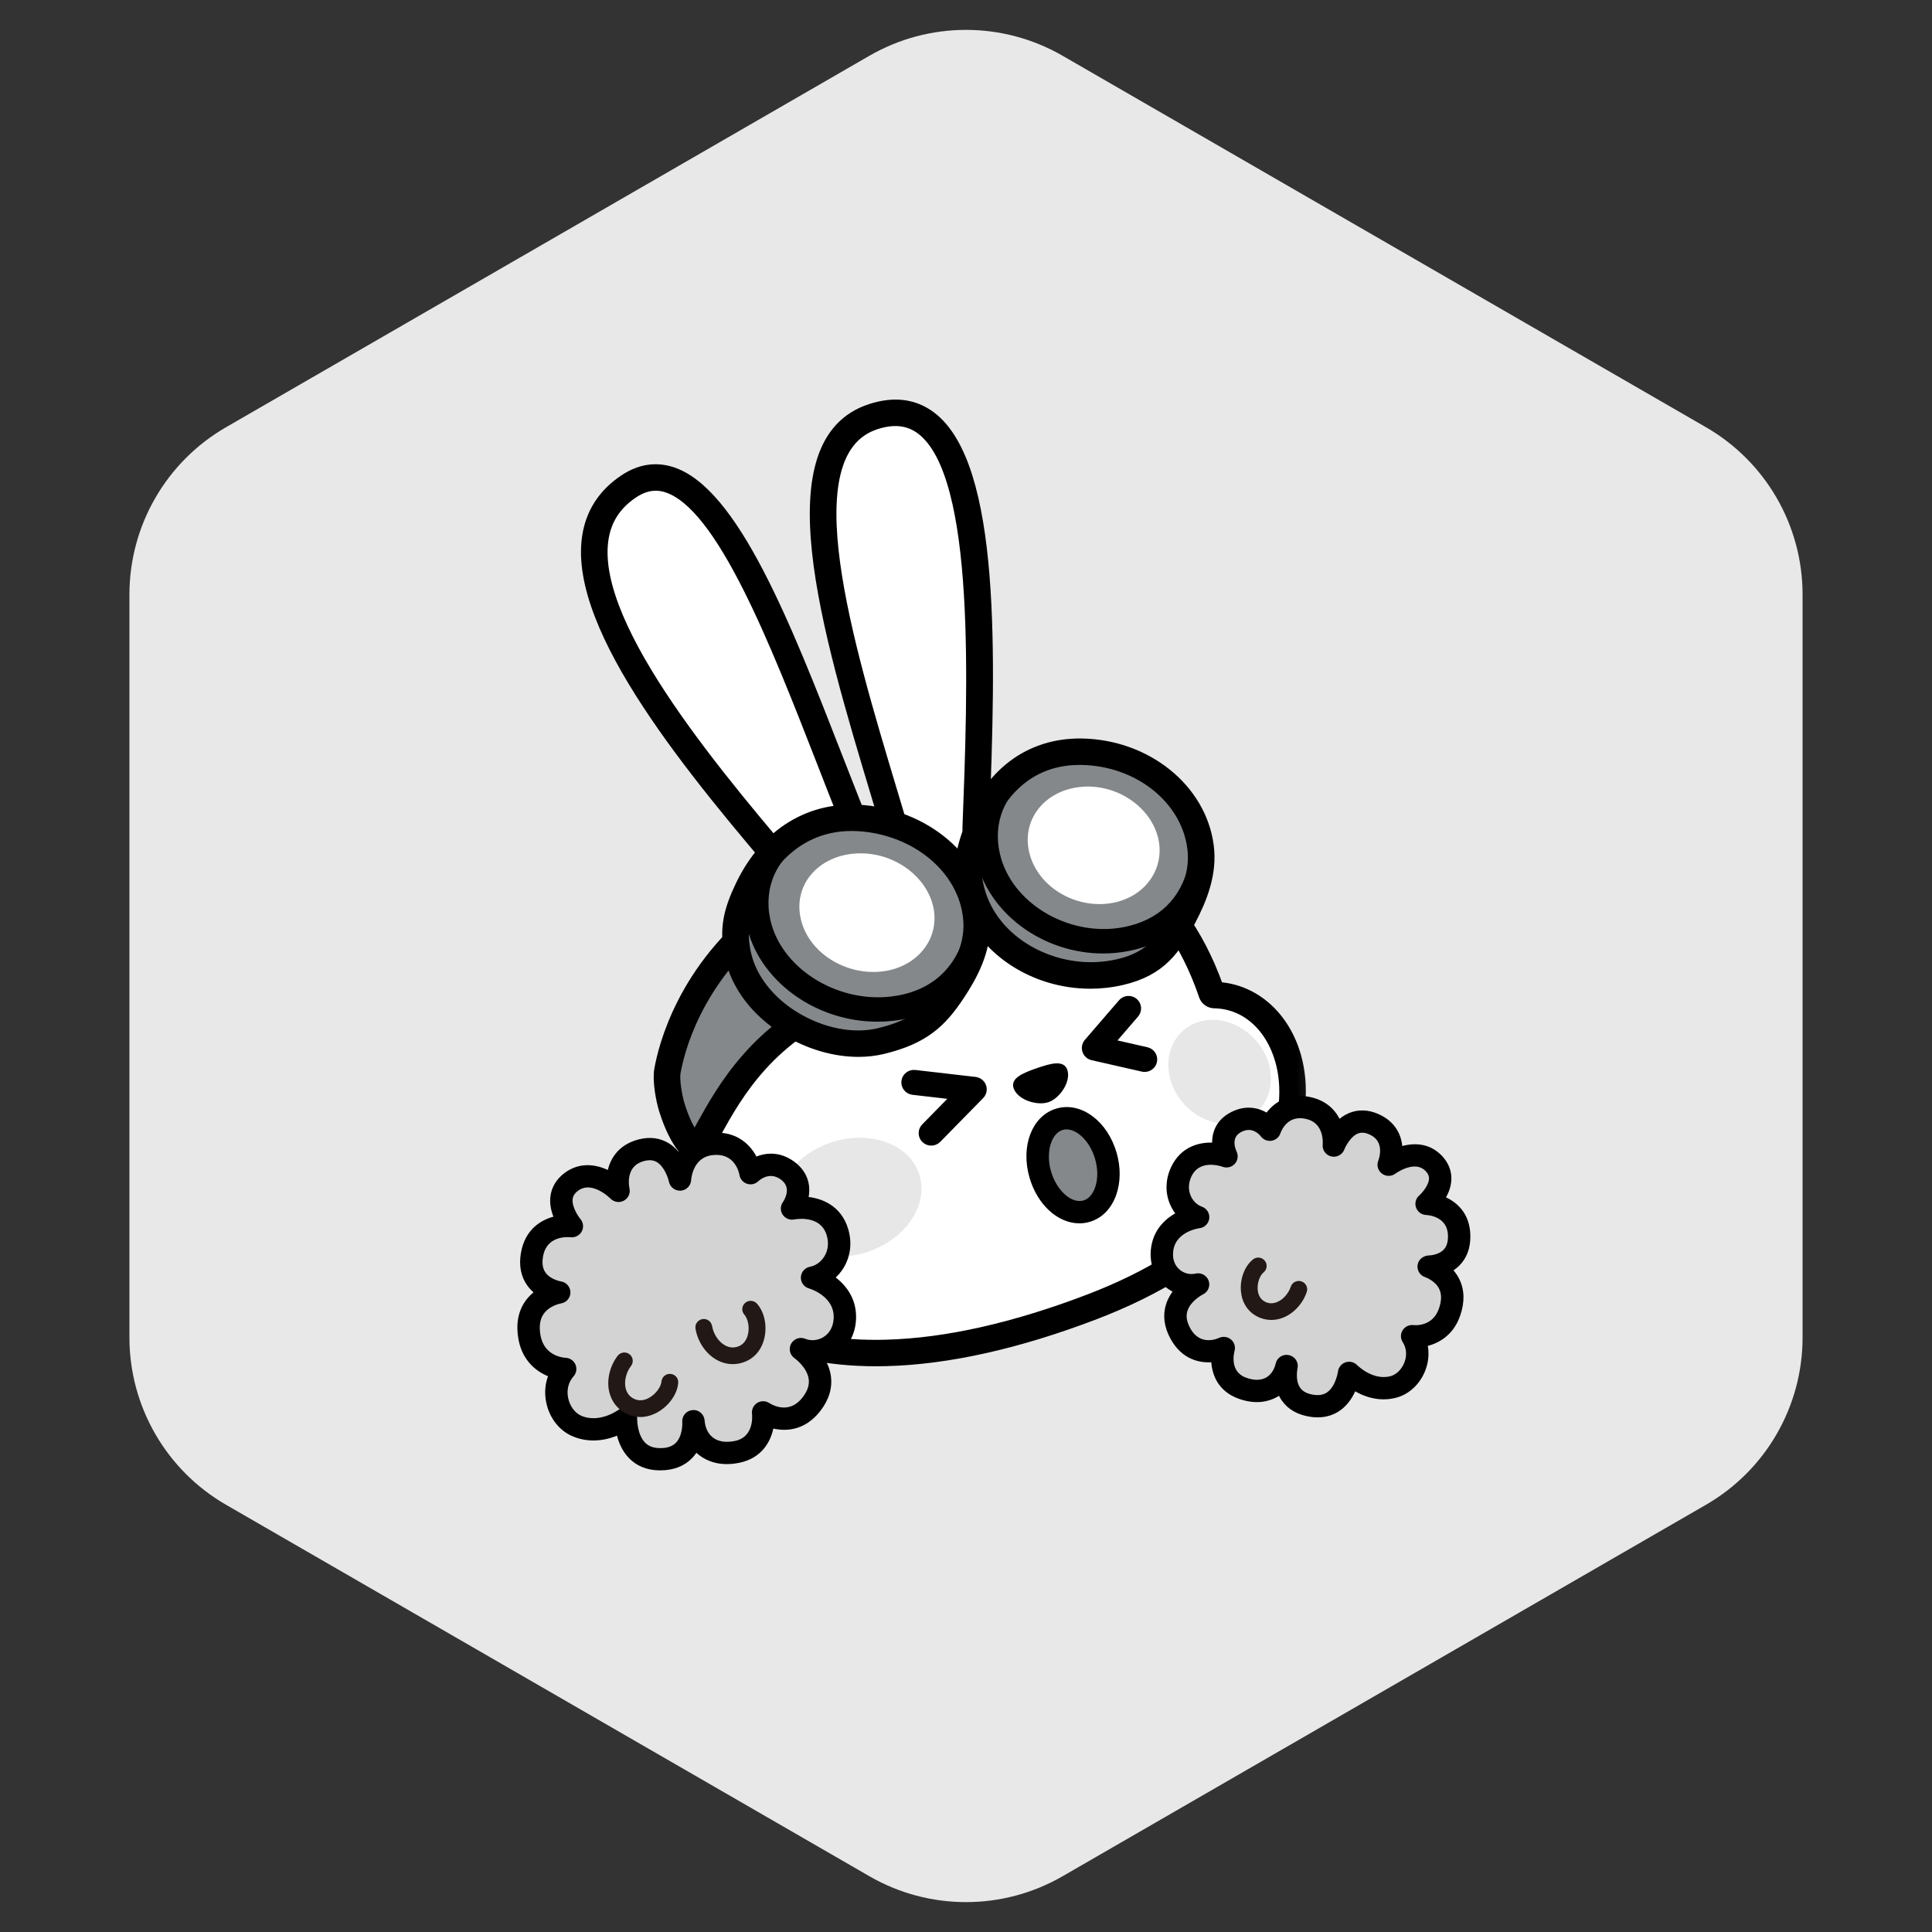 <?xml version="1.0" encoding="UTF-8"?>
<svg width="104px" height="104px" viewBox="0 0 104 104" version="1.1" xmlns="http://www.w3.org/2000/svg" xmlns:xlink="http://www.w3.org/1999/xlink">
    <rect x="0" y="0" width="104" height="104" fill="#333333" stroke="none"/>
    <title>ssl_badge_4__deactive</title>
    <defs>
        <polygon id="path-1" points="0 0 40.843 0 40.843 53.385 0 53.385"></polygon>
    </defs>
    <g id="ssl_badge_4__deactive" stroke="none" stroke-width="1" fill="none" fill-rule="evenodd">
        <g id="Group-47">
            <path d="M57.2,3.002 L91.833,22.998 C95.051,24.856 97.033,28.289 97.033,32.004 L97.033,71.996 C97.033,75.711 95.051,79.144 91.833,81.002 L57.2,100.998 C53.982,102.856 50.018,102.856 46.8,100.998 L12.167,81.002 C8.949,79.144 6.967,75.711 6.967,71.996 L6.967,32.004 C6.967,28.289 8.949,24.856 12.167,22.998 L46.8,3.002 C50.018,1.144 53.982,1.144 57.2,3.002 Z" id="Mask-Copy-3" fill="#E8E8E8"></path>
            <g id="Group-14" transform="translate(28, 21)">
                <path d="M24.523,23.605 C24.909,13.598 25.444,-0.639 19.018,1.425 C13.469,3.21 17.686,15.163 20.414,24.432 C19.674,24.647 19.313,24.763 18.705,25.003 C14.979,16.184 10.741,1.898 5.841,5.185 C0.034,9.074 9.209,19.797 15.134,26.718 C9.411,30.104 8.23,35.735 9.691,41.228 C9.7,41.272 9.692,41.318 9.66,41.352 C6.52,44.746 9.319,52.111 19.716,51.827 C22.753,51.747 26.433,51.012 30.808,49.338 C32.517,48.682 33.986,47.948 35.242,47.159 C44.528,41.338 42.158,32.656 37.381,32.566 C37.309,32.565 37.25,32.528 37.229,32.464 C35.468,27.274 31.273,23.169 24.523,23.605" id="Fill-1" fill="#FFFFFF"></path>
                <g id="Group-5" transform="translate(2.298, 0)">
                    <mask id="mask-2" fill="white">
                        <use xlink:href="#path-1"></use>
                    </mask>
                    <g id="Clip-4"></g>
                    <path d="M4.998,5.266 C4.619,5.266 4.243,5.394 3.86,5.65 C2.952,6.258 2.442,7.056 2.299,8.091 C1.649,12.784 8.641,20.95 13.268,26.354 C13.375,26.48 13.422,26.647 13.394,26.81 C13.367,26.973 13.269,27.115 13.126,27.2 C6.451,31.15 7.012,37.595 7.941,41.085 C7.995,41.339 7.93,41.572 7.774,41.737 C6.606,42.999 6.381,44.881 7.191,46.645 C8.583,49.675 12.401,51.41 17.402,51.266 C20.61,51.181 24.278,50.356 28.307,48.814 C29.915,48.197 31.373,47.481 32.642,46.684 C38.18,43.213 39.261,38.835 38.503,36.141 C37.989,34.312 36.674,33.157 35.073,33.128 C34.764,33.125 34.489,32.928 34.393,32.637 C32.441,26.884 28.023,23.79 22.262,24.165 C22.099,24.172 21.945,24.118 21.831,24.007 C21.716,23.896 21.654,23.742 21.66,23.583 C21.951,16.028 22.392,4.61 19.206,2.217 C18.578,1.745 17.823,1.66 16.895,1.959 C12.384,3.41 15.428,13.52 17.873,21.643 C18.142,22.536 18.407,23.416 18.659,24.274 C18.747,24.571 18.575,24.883 18.275,24.97 C17.544,25.184 17.202,25.294 16.617,25.525 C16.331,25.639 16.006,25.503 15.886,25.22 C15.222,23.649 14.555,21.939 13.849,20.126 C11.313,13.623 8.439,6.253 5.534,5.349 C5.354,5.293 5.176,5.266 4.998,5.266 L4.998,5.266 Z M16.857,52.397 C11.666,52.397 7.692,50.443 6.161,47.11 C5.195,45.009 5.44,42.748 6.789,41.149 C5.23,35.033 7.113,29.761 11.981,26.587 C6.987,20.748 0.479,12.985 1.178,7.938 C1.364,6.588 2.053,5.505 3.227,4.719 C4.082,4.147 4.971,3.998 5.872,4.278 C9.297,5.343 12.148,12.652 14.904,19.721 C15.533,21.333 16.13,22.865 16.719,24.284 C16.945,24.203 17.161,24.132 17.414,24.054 C17.211,23.369 17.001,22.671 16.789,21.964 C14.068,12.925 10.984,2.68 16.546,0.89 C17.833,0.476 18.959,0.621 19.889,1.321 C23.461,4.005 23.144,14.414 22.815,23.017 C28.645,22.885 33.298,26.205 35.375,32.019 C37.343,32.184 38.978,33.654 39.593,35.839 C40.455,38.905 39.31,43.834 33.246,47.633 C31.917,48.469 30.392,49.218 28.714,49.862 C24.565,51.45 20.769,52.301 17.433,52.389 C17.24,52.394 17.047,52.397 16.857,52.397 L16.857,52.397 Z" id="Fill-3" stroke="#000000" stroke-width="0.3" fill="#000000" mask="url(#mask-2)"></path>
                </g>
                <path d="M35.038,37.228 C34.541,35.7 35.332,34.266 36.721,33.955 C38.051,33.658 39.553,34.484 40.154,35.855 C40.791,37.308 40.225,38.907 38.794,39.365 C37.294,39.845 35.567,38.855 35.038,37.228" id="Fill-6" fill="#E7E7E7"></path>
                <path d="M13.954,44.678 C13.447,43.117 14.593,41.299 16.561,40.563 C18.596,39.801 20.8,40.452 21.435,42.077 C22.088,43.746 20.814,45.712 18.646,46.407 C16.551,47.078 14.475,46.278 13.954,44.678" id="Fill-8" fill="#E7E7E7"></path>
                <line x1="15.134" y1="26.718" x2="15.445" y2="26.516" id="Fill-10" fill="#FFFFFF"></line>
                <path d="M15.134,27.279 C14.95,27.279 14.768,27.19 14.66,27.025 C14.489,26.765 14.562,26.417 14.824,26.248 L15.136,26.045 C15.397,25.876 15.748,25.949 15.919,26.208 C16.09,26.469 16.017,26.816 15.755,26.986 L15.443,27.188 C15.348,27.25 15.24,27.279 15.134,27.279" id="Fill-12" fill="#221815"></path>
                <path d="M13.426,28.102 C9.65,30.96 8.285,34.596 7.926,36.664 C7.842,37.145 8.005,38.091 8.165,38.609 C8.678,40.276 9.423,41.042 9.573,40.803 C10.754,38.915 12.344,34.649 17.962,32.546 C18.263,32.434 13.426,28.102 13.426,28.102" id="Fill-14" fill="#84888B"></path>
                <path d="M13.4,28.837 C9.588,31.908 8.675,35.657 8.484,36.76 C8.423,37.106 8.553,37.949 8.706,38.445 C8.939,39.202 9.2,39.699 9.395,39.992 C9.474,39.852 9.556,39.704 9.641,39.55 C10.761,37.531 12.598,34.218 17.075,32.297 C16.374,31.569 14.867,30.159 13.4,28.837 L13.4,28.837 Z M9.495,41.407 C9.465,41.407 9.435,41.405 9.405,41.401 C8.657,41.304 7.978,39.924 7.624,38.773 C7.454,38.221 7.263,37.174 7.368,36.569 C7.584,35.33 8.633,31.024 13.083,27.655 C13.299,27.492 13.603,27.504 13.805,27.685 C18.648,32.022 18.599,32.278 18.532,32.635 C18.495,32.827 18.347,33.002 18.162,33.071 C13.573,34.789 11.804,37.98 10.634,40.091 C10.423,40.471 10.234,40.811 10.054,41.099 C9.932,41.294 9.723,41.407 9.495,41.407 L9.495,41.407 Z" id="Fill-16" stroke="#000000" stroke-width="0.3" fill="#000000"></path>
                <path d="M36.622,24.571 C36.807,25.911 36.309,27.191 35.712,28.334 C34.935,29.822 34.264,30.874 32.28,31.331 C29.052,32.074 25.359,30.371 24.374,27.251 C23.926,25.831 24.137,24.948 24.578,23.722 C25.412,21.398 27.191,19.424 30.214,19.465 C33.557,19.517 36.253,21.807 36.622,24.571" id="Fill-18" fill="#84888B"></path>
                <path d="M30.122,20.026 C26.978,20.026 25.633,22.454 25.11,23.911 C24.714,25.015 24.503,25.78 24.914,27.083 C25.771,29.795 29.085,31.492 32.152,30.784 C33.893,30.384 34.469,29.494 35.209,28.075 C35.698,27.141 36.236,25.909 36.062,24.647 C36.062,24.646 36.062,24.645 36.061,24.645 C35.716,22.058 33.198,20.073 30.205,20.027 C30.178,20.026 30.15,20.026 30.122,20.026 M30.691,32.073 C27.597,32.073 24.716,30.212 23.835,27.419 C23.321,25.793 23.611,24.74 24.044,23.534 C25.115,20.553 27.357,18.867 30.222,18.903 C33.772,18.959 36.764,21.363 37.183,24.495 C37.4,26.07 36.779,27.512 36.215,28.592 C35.404,30.144 34.608,31.372 32.408,31.878 C31.836,32.01 31.26,32.073 30.691,32.073" id="Fill-20" stroke="#000000" stroke-width="0.3" fill="#000000"></path>
                <path d="M27.455,25.074 C28.011,26.899 30.101,27.987 31.987,27.584 C33.725,27.212 34.728,25.677 34.339,24.093 C33.939,22.467 32.181,21.218 30.286,21.35 C28.221,21.496 26.882,23.192 27.455,25.074" id="Fill-22" fill="#FFFFFF"></path>
                <path d="M31.377,30.176 C28.408,30.176 25.61,28.309 24.784,25.587 C24.13,23.434 24.821,21.315 26.586,20.054 C26.815,19.892 27.133,19.943 27.297,20.17 C27.461,20.396 27.409,20.712 27.181,20.875 C25.78,21.875 25.235,23.569 25.759,25.295 C26.55,27.9 29.654,29.619 32.533,29.052 C34.461,28.672 35.705,27.473 36.131,25.585 C36.192,25.312 36.464,25.139 36.739,25.202 C37.013,25.263 37.186,25.533 37.124,25.805 C36.612,28.081 35.052,29.586 32.732,30.044 C32.281,30.133 31.827,30.176 31.377,30.176" id="Fill-24" stroke="#000000" stroke-width="0.3" fill="#000000"></path>
                <path d="M24.576,28.655 C24.638,30.006 24.004,31.243 23.282,32.335 C22.34,33.757 21.474,34.542 19.43,35.039 C16.465,35.762 12.447,33.635 11.729,30.445 C11.403,28.993 11.696,28.033 12.265,26.845 C13.345,24.593 15.363,22.767 18.47,23.05 C21.904,23.369 24.459,25.868 24.576,28.655" id="Fill-26" fill="#84888B"></path>
                <path d="M17.846,23.582 C14.914,23.582 13.421,25.743 12.776,27.087 C12.225,28.237 11.997,29.053 12.282,30.324 C12.567,31.59 13.496,32.789 14.832,33.612 C16.267,34.495 17.937,34.825 19.295,34.494 C21.201,34.03 21.946,33.328 22.808,32.027 C23.399,31.135 24.069,29.949 24.011,28.68 L24.011,28.678 C23.901,26.074 21.497,23.894 18.417,23.608 C18.221,23.591 18.03,23.582 17.846,23.582 M18.209,35.742 C16.893,35.742 15.482,35.333 14.236,34.567 C12.619,33.571 11.533,32.151 11.177,30.568 C10.824,28.994 11.122,27.923 11.754,26.604 C13.136,23.724 15.605,22.223 18.521,22.49 C22.164,22.829 25.009,25.469 25.141,28.631 C25.214,30.221 24.438,31.611 23.754,32.644 C22.771,34.129 21.812,35.038 19.565,35.585 C19.132,35.69 18.677,35.742 18.209,35.742" id="Fill-28" stroke="#000000" stroke-width="0.3" fill="#000000"></path>
                <path d="M15.097,28.423 C15.494,30.288 17.541,31.54 19.52,31.289 C21.344,31.057 22.522,29.606 22.272,27.996 C22.015,26.342 20.326,24.955 18.364,24.936 C16.225,24.915 14.686,26.5 15.097,28.423" id="Fill-30" fill="#FFFFFF"></path>
                <path d="M19.234,33.848 C15.953,33.848 12.945,31.677 12.318,28.719 C11.849,26.517 12.759,24.457 14.692,23.343 C14.936,23.204 15.247,23.285 15.388,23.526 C15.53,23.768 15.447,24.077 15.204,24.217 C13.664,25.105 12.94,26.75 13.314,28.511 C13.879,31.173 16.912,33.13 19.941,32.798 C21.971,32.571 23.372,31.471 23.991,29.617 C24.079,29.352 24.366,29.207 24.634,29.296 C24.901,29.384 25.046,29.67 24.957,29.935 C24.215,32.158 22.474,33.532 20.054,33.802 C19.78,33.833 19.506,33.848 19.234,33.848" id="Fill-32" stroke="#000000" stroke-width="0.3" fill="#000000"></path>
                <path d="M26.657,37.546 C26.504,37.111 27.092,36.856 27.836,36.597 C28.582,36.339 29.202,36.175 29.355,36.61 C29.559,37.188 28.973,38.038 28.413,38.233 C27.852,38.427 26.861,38.125 26.657,37.546" id="Fill-34" stroke="#000000" stroke-width="0.2" fill="#000000"></path>
                <path d="M22.128,40.569 C21.983,40.569 21.838,40.515 21.726,40.407 C21.497,40.186 21.492,39.824 21.715,39.597 L23.208,38.074 L21.129,37.834 C20.812,37.797 20.586,37.513 20.623,37.199 C20.659,36.884 20.951,36.66 21.262,36.696 L24.506,37.071 C24.724,37.096 24.909,37.243 24.983,37.448 C25.057,37.653 25.006,37.883 24.853,38.039 L22.542,40.396 C22.429,40.511 22.279,40.569 22.128,40.569" id="Fill-36" stroke="#000000" stroke-width="0.2" fill="#000000"></path>
                <path d="M33.617,36.602 C33.574,36.602 33.531,36.597 33.488,36.588 L30.784,35.972 C30.587,35.928 30.428,35.783 30.365,35.593 C30.302,35.403 30.343,35.193 30.474,35.042 L32.311,32.911 C32.517,32.67 32.881,32.643 33.124,32.847 C33.366,33.053 33.395,33.414 33.187,33.655 L31.971,35.067 L33.745,35.471 C34.057,35.542 34.25,35.849 34.179,36.158 C34.118,36.423 33.88,36.602 33.617,36.602" id="Fill-38" stroke="#000000" stroke-width="0.2" fill="#000000"></path>
                <path d="M43.801,40.669 C43.801,40.669 43.963,39.028 42.484,38.659 C40.859,38.253 40.354,39.815 40.354,39.815 C40.354,39.815 39.629,38.838 38.543,39.4 C37.404,39.991 38.024,41.247 38.024,41.247 C38.024,41.247 36.283,40.606 35.588,42.078 C35.084,43.144 35.643,44.216 36.496,44.52 C36.496,44.52 34.713,44.733 34.551,46.318 C34.418,47.617 35.525,48.369 36.493,48.14 C36.493,48.14 34.584,49.051 35.544,50.79 C36.363,52.273 37.875,51.563 37.875,51.563 C37.875,51.563 37.41,53.191 38.871,53.725 C40.124,54.182 41.025,53.542 41.258,52.532 C41.258,52.532 40.8,54.428 42.659,54.679 C44.379,54.912 44.623,52.902 44.623,52.902 C44.623,52.902 45.675,54.007 47.004,53.66 C48.021,53.394 48.703,51.986 48.016,50.925 C48.016,50.925 49.514,51.108 50.028,49.638 C50.692,47.738 48.904,47.18 48.904,47.18 C48.904,47.18 50.568,47.205 50.547,45.529 C50.526,43.862 48.793,43.804 48.793,43.804 C48.793,43.804 50.149,42.634 49.173,41.621 C48.202,40.614 46.754,41.698 46.754,41.698 C46.754,41.698 47.385,40.124 45.925,39.504 C44.465,38.884 43.801,40.669 43.801,40.669" id="Fill-40" fill="#D3D3D3"></path>
                <path d="M41.698,52.639 C41.69,52.673 41.551,53.337 41.865,53.789 C42.035,54.033 42.315,54.179 42.72,54.234 C43.058,54.278 43.333,54.219 43.558,54.048 C44.063,53.663 44.172,52.854 44.173,52.847 C44.195,52.674 44.316,52.53 44.482,52.475 C44.649,52.422 44.831,52.467 44.951,52.593 C44.959,52.601 45.845,53.5 46.889,53.225 C47.25,53.131 47.575,52.815 47.737,52.401 C47.904,51.975 47.867,51.526 47.635,51.168 C47.54,51.021 47.539,50.834 47.633,50.686 C47.726,50.539 47.896,50.458 48.071,50.479 C48.185,50.493 49.222,50.57 49.6,49.491 C49.762,49.027 49.763,48.63 49.603,48.308 C49.352,47.804 48.771,47.61 48.765,47.608 C48.552,47.539 48.421,47.325 48.459,47.106 C48.496,46.888 48.686,46.749 48.91,46.731 C48.913,46.731 49.468,46.728 49.808,46.387 C50.006,46.188 50.099,45.91 50.095,45.535 C50.079,44.345 48.909,44.259 48.775,44.253 C48.591,44.245 48.428,44.126 48.367,43.952 C48.306,43.778 48.356,43.586 48.496,43.465 C48.649,43.331 49.055,42.887 49.073,42.463 C49.081,42.27 49.009,42.101 48.846,41.932 C48.161,41.22 47.037,42.048 47.026,42.056 C46.864,42.178 46.641,42.177 46.479,42.055 C46.317,41.933 46.258,41.719 46.333,41.532 C46.379,41.414 46.76,40.347 45.747,39.917 C45.479,39.804 45.242,39.792 45.026,39.885 C44.593,40.067 44.301,40.626 44.225,40.826 C44.144,41.037 43.919,41.157 43.698,41.106 C43.478,41.055 43.329,40.851 43.35,40.627 C43.361,40.498 43.431,39.359 42.374,39.095 C41.207,38.803 40.824,39.836 40.784,39.955 C40.731,40.114 40.592,40.232 40.425,40.258 C40.257,40.284 40.09,40.216 39.99,40.081 C39.906,39.973 39.446,39.438 38.753,39.799 C38.051,40.163 38.362,40.907 38.431,41.052 C38.51,41.217 38.481,41.415 38.357,41.549 C38.233,41.684 38.039,41.732 37.866,41.668 C37.729,41.619 36.496,41.213 35.998,42.268 C35.818,42.648 35.802,43.055 35.952,43.414 C36.088,43.738 36.342,43.988 36.649,44.097 C36.847,44.168 36.969,44.364 36.945,44.571 C36.922,44.777 36.758,44.941 36.55,44.966 C36.493,44.973 35.125,45.162 35.002,46.363 C34.956,46.806 35.094,47.192 35.391,47.45 C35.668,47.69 36.04,47.785 36.388,47.703 C36.612,47.652 36.842,47.773 36.919,47.989 C36.997,48.205 36.898,48.445 36.689,48.544 C36.684,48.547 35.975,48.899 35.778,49.518 C35.674,49.841 35.728,50.188 35.941,50.574 C36.538,51.654 37.566,51.211 37.681,51.156 C37.842,51.082 38.031,51.106 38.167,51.22 C38.303,51.334 38.359,51.515 38.311,51.685 C38.276,51.81 38.002,52.929 39.027,53.303 C39.482,53.469 39.892,53.466 40.211,53.294 C40.51,53.133 40.726,52.828 40.817,52.432 C40.817,52.43 40.818,52.429 40.818,52.427 C40.875,52.187 41.117,52.035 41.362,52.095 C41.604,52.151 41.755,52.392 41.699,52.633 C41.699,52.634 41.699,52.637 41.698,52.639 M42.932,55.147 C42.823,55.147 42.712,55.14 42.598,55.124 C41.932,55.034 41.433,54.754 41.115,54.293 C41.03,54.17 40.964,54.039 40.913,53.909 C40.828,53.975 40.738,54.033 40.643,54.084 C40.255,54.293 39.606,54.472 38.714,54.147 C37.656,53.761 37.357,52.888 37.348,52.169 C36.635,52.252 35.727,52.055 35.147,51.006 C34.812,50.398 34.734,49.803 34.917,49.238 C35.014,48.938 35.176,48.683 35.355,48.473 C35.154,48.389 34.964,48.272 34.794,48.126 C34.279,47.679 34.027,47.002 34.101,46.273 C34.203,45.272 34.85,44.68 35.494,44.364 C35.339,44.187 35.21,43.983 35.115,43.758 C34.867,43.164 34.889,42.499 35.178,41.887 C35.675,40.834 36.632,40.605 37.406,40.664 C37.359,40.087 37.542,39.412 38.334,39.002 C39.095,38.608 39.764,38.79 40.22,39.088 C40.627,38.497 41.398,37.926 42.595,38.224 C43.393,38.423 43.834,38.934 44.058,39.471 C44.226,39.309 44.427,39.162 44.665,39.06 C45.11,38.87 45.608,38.88 46.103,39.091 C47.044,39.49 47.332,40.229 47.346,40.89 C48.017,40.663 48.851,40.638 49.5,41.31 C49.833,41.656 49.998,42.07 49.977,42.507 C49.959,42.898 49.8,43.25 49.62,43.526 C50.293,43.784 50.985,44.37 51,45.524 C51.008,46.147 50.821,46.653 50.444,47.026 C50.306,47.162 50.156,47.269 50.005,47.35 C50.156,47.499 50.298,47.68 50.409,47.898 C50.686,48.445 50.702,49.08 50.455,49.786 C50.103,50.793 49.332,51.206 48.681,51.336 C48.794,51.784 48.762,52.266 48.581,52.727 C48.311,53.414 47.765,53.925 47.119,54.094 C46.192,54.336 45.39,54.002 44.88,53.677 C44.74,54.036 44.505,54.457 44.114,54.757 C43.776,55.016 43.379,55.147 42.932,55.147" id="Fill-42" stroke="#000000" stroke-width="0.3" fill="#000000"></path>
                <path d="M41.913,48.403 C41.627,49.259 40.703,49.9 39.875,49.464 C38.965,48.984 39.152,47.614 39.731,47.145" id="Fill-44" fill="#D3D3D3"></path>
                <path d="M40.434,50.053 C40.169,50.053 39.906,49.989 39.663,49.86 C39.166,49.599 38.861,49.126 38.802,48.527 C38.736,47.857 38.994,47.161 39.446,46.797 C39.64,46.64 39.925,46.67 40.082,46.862 C40.24,47.054 40.211,47.338 40.018,47.494 C39.832,47.644 39.664,48.039 39.703,48.439 C39.723,48.644 39.806,48.919 40.087,49.067 C40.292,49.176 40.511,49.184 40.736,49.094 C41.065,48.963 41.358,48.637 41.484,48.261 C41.562,48.026 41.817,47.9 42.056,47.977 C42.293,48.054 42.422,48.309 42.343,48.544 C42.134,49.17 41.647,49.7 41.073,49.928 C40.864,50.012 40.648,50.053 40.434,50.053" id="Fill-46" fill="#221815"></path>
                <path d="M8.602,42.498 C8.602,42.498 8.702,40.73 10.333,40.58 C12.125,40.416 12.401,42.156 12.401,42.156 C12.401,42.156 13.333,41.237 14.391,42.012 C15.502,42.825 14.636,44.056 14.636,44.056 C14.636,44.056 16.589,43.661 17.083,45.336 C17.44,46.55 16.668,47.596 15.713,47.779 C15.713,47.779 17.569,48.297 17.478,50.005 C17.402,51.406 16.104,52.022 15.114,51.62 C15.114,51.62 16.988,52.9 15.68,54.588 C14.565,56.027 13.079,55.027 13.079,55.027 C13.079,55.027 13.302,56.831 11.663,57.158 C10.258,57.438 9.408,56.61 9.328,55.502 C9.328,55.502 9.499,57.587 7.485,57.55 C5.621,57.516 5.697,55.343 5.697,55.343 C5.697,55.343 4.396,56.343 3.044,55.757 C2.009,55.309 1.52,53.703 2.424,52.69 C2.424,52.69 0.805,52.638 0.503,50.995 C0.114,48.87 2.105,48.571 2.105,48.571 C2.105,48.571 0.334,48.325 0.635,46.55 C0.935,44.784 2.783,45.007 2.783,45.007 C2.783,45.007 1.539,43.543 2.743,42.628 C3.941,41.718 5.298,43.106 5.298,43.106 C5.298,43.106 4.889,41.332 6.541,40.913 C8.193,40.495 8.602,42.498 8.602,42.498" id="Fill-48" fill="#D3D3D3"></path>
                <path d="M5.697,54.894 C5.767,54.894 5.838,54.911 5.903,54.944 C6.059,55.023 6.155,55.185 6.149,55.359 C6.149,55.366 6.13,56.255 6.612,56.756 C6.829,56.981 7.117,57.094 7.494,57.101 C7.946,57.114 8.275,56.996 8.503,56.756 C8.915,56.319 8.88,55.587 8.877,55.541 C8.877,55.538 8.876,55.536 8.876,55.534 C8.859,55.287 9.045,55.072 9.294,55.054 C9.536,55.028 9.759,55.219 9.779,55.466 C9.78,55.467 9.78,55.469 9.78,55.473 C9.813,55.915 9.994,56.283 10.292,56.508 C10.611,56.749 11.054,56.822 11.574,56.718 C12.755,56.482 12.646,55.223 12.63,55.079 C12.61,54.905 12.694,54.734 12.846,54.643 C12.996,54.552 13.187,54.556 13.333,54.655 C13.448,54.73 14.5,55.375 15.321,54.314 C15.618,53.931 15.735,53.565 15.678,53.195 C15.569,52.492 14.864,51.995 14.856,51.99 C14.667,51.859 14.607,51.607 14.717,51.407 C14.828,51.206 15.071,51.116 15.286,51.205 C15.65,51.353 16.074,51.313 16.417,51.096 C16.783,50.866 17,50.47 17.026,49.982 C17.097,48.647 15.606,48.215 15.59,48.212 C15.388,48.155 15.252,47.968 15.261,47.76 C15.269,47.552 15.421,47.377 15.627,47.338 C15.981,47.27 16.3,47.042 16.503,46.712 C16.727,46.348 16.778,45.904 16.648,45.463 C16.276,44.198 14.79,44.484 14.726,44.497 C14.544,44.531 14.359,44.457 14.257,44.303 C14.155,44.15 14.158,43.95 14.265,43.799 C14.364,43.653 14.832,42.893 14.122,42.374 C13.409,41.851 12.786,42.411 12.717,42.477 C12.596,42.593 12.419,42.635 12.258,42.58 C12.098,42.527 11.98,42.391 11.954,42.225 C11.931,42.092 11.688,40.905 10.375,41.028 C9.18,41.137 9.063,42.383 9.054,42.525 C9.039,42.749 8.858,42.93 8.632,42.945 C8.409,42.954 8.204,42.808 8.158,42.588 C8.11,42.36 7.889,41.708 7.45,41.436 C7.228,41.298 6.966,41.269 6.654,41.349 C5.476,41.647 5.709,42.869 5.739,43.008 C5.783,43.204 5.689,43.406 5.512,43.5 C5.333,43.595 5.114,43.563 4.973,43.419 C4.929,43.375 3.878,42.332 3.018,42.985 C2.811,43.143 2.699,43.323 2.676,43.537 C2.625,44.005 2.996,44.559 3.129,44.717 C3.25,44.858 3.271,45.058 3.182,45.22 C3.093,45.383 2.914,45.472 2.729,45.453 C2.586,45.435 1.301,45.333 1.082,46.624 C1.013,47.032 1.068,47.35 1.25,47.6 C1.563,48.03 2.164,48.125 2.171,48.126 C2.392,48.16 2.557,48.349 2.556,48.571 C2.556,48.793 2.394,48.982 2.173,49.015 C2.169,49.016 1.507,49.128 1.148,49.634 C0.919,49.956 0.852,50.387 0.949,50.914 C1.175,52.148 2.313,52.235 2.442,52.241 C2.616,52.249 2.772,52.355 2.84,52.515 C2.908,52.675 2.879,52.859 2.763,52.988 C2.45,53.338 2.333,53.819 2.442,54.309 C2.548,54.785 2.848,55.182 3.226,55.346 C4.319,55.819 5.408,54.997 5.419,54.988 C5.501,54.926 5.598,54.894 5.697,54.894 M7.539,58 C7.518,58 7.497,57.999 7.477,57.999 C6.852,57.988 6.339,57.777 5.952,57.372 C5.58,56.982 5.403,56.484 5.319,56.077 C4.73,56.342 3.817,56.583 2.863,56.169 C2.215,55.889 1.727,55.266 1.558,54.502 C1.442,53.978 1.492,53.456 1.695,52.997 C1.027,52.763 0.266,52.206 0.058,51.075 C-0.085,50.296 0.036,49.634 0.415,49.106 C0.577,48.881 0.77,48.706 0.966,48.571 C0.808,48.456 0.654,48.313 0.523,48.136 C0.191,47.686 0.078,47.127 0.189,46.476 C0.397,45.25 1.243,44.752 2,44.6 C1.849,44.275 1.729,43.868 1.775,43.441 C1.826,42.982 2.065,42.578 2.468,42.271 C3.271,41.661 4.159,41.842 4.828,42.202 C4.941,41.501 5.358,40.749 6.429,40.477 C6.988,40.337 7.495,40.403 7.934,40.677 C8.18,40.83 8.375,41.033 8.53,41.246 C8.849,40.702 9.399,40.214 10.292,40.133 C11.611,40.006 12.325,40.757 12.649,41.45 C13.175,41.203 13.916,41.106 14.66,41.651 C15.433,42.217 15.501,42.968 15.346,43.568 C16.172,43.624 17.163,44.01 17.517,45.21 C17.72,45.897 17.634,46.597 17.276,47.18 C17.133,47.412 16.953,47.615 16.747,47.78 C17.383,48.212 17.988,48.944 17.93,50.029 C17.888,50.805 17.513,51.471 16.902,51.855 C16.687,51.991 16.454,52.085 16.214,52.139 C16.377,52.396 16.516,52.702 16.571,53.049 C16.67,53.669 16.491,54.279 16.039,54.862 C15.249,55.883 14.244,55.929 13.511,55.714 C13.392,56.473 12.94,57.361 11.752,57.598 C10.763,57.797 10.114,57.503 9.743,57.223 C9.64,57.145 9.545,57.058 9.459,56.963 C9.38,57.105 9.283,57.243 9.162,57.371 C8.767,57.788 8.221,58 7.539,58" id="Fill-50" stroke="#000000" stroke-width="0.3" fill="#000000"></path>
                <path d="M5.609,52.254 C5.02,53.028 5.011,54.228 5.904,54.69 C6.885,55.197 7.993,54.198 8.058,53.405" id="Fill-52" fill="#D3D3D3"></path>
                <path d="M6.466,55.278 C6.201,55.278 5.94,55.215 5.695,55.088 C5.231,54.849 4.911,54.431 4.793,53.913 C4.649,53.28 4.824,52.54 5.248,51.983 C5.399,51.786 5.683,51.747 5.882,51.896 C6.082,52.046 6.121,52.328 5.97,52.525 C5.706,52.872 5.591,53.338 5.676,53.716 C5.736,53.979 5.883,54.173 6.113,54.291 C6.429,54.455 6.736,54.358 6.938,54.246 C7.329,54.032 7.585,53.631 7.607,53.368 C7.627,53.121 7.846,52.937 8.095,52.957 C8.344,52.977 8.529,53.194 8.509,53.441 C8.46,54.048 8.004,54.688 7.376,55.033 C7.078,55.196 6.769,55.278 6.466,55.278" id="Fill-54" fill="#221815"></path>
                <path d="M9.885,50.451 C10.047,51.407 10.921,52.238 11.872,51.911 C12.916,51.551 12.946,50.066 12.409,49.474" id="Fill-56" fill="#D3D3D3"></path>
                <path d="M11.448,52.431 C11.135,52.431 10.825,52.346 10.539,52.179 C9.977,51.848 9.555,51.214 9.439,50.525 C9.398,50.281 9.564,50.049 9.811,50.008 C10.054,49.965 10.29,50.132 10.331,50.377 C10.404,50.805 10.667,51.209 11.001,51.405 C11.236,51.544 11.479,51.57 11.723,51.486 C12.06,51.37 12.199,51.081 12.256,50.859 C12.368,50.43 12.25,49.97 12.073,49.774 C11.905,49.59 11.92,49.306 12.106,49.14 C12.292,48.974 12.579,48.989 12.745,49.174 C13.156,49.627 13.312,50.394 13.133,51.084 C12.974,51.698 12.579,52.143 12.02,52.334 C11.832,52.399 11.64,52.431 11.448,52.431" id="Fill-58" fill="#221815"></path>
                <path d="M27.998,42.226 C28.394,43.594 29.505,44.479 30.48,44.201 C31.455,43.923 31.924,42.589 31.529,41.22 C31.133,39.852 30.022,38.969 29.047,39.246 C28.072,39.524 27.603,40.858 27.998,42.226" id="Fill-60" fill="#84888B"></path>
                <path d="M28.434,42.102 C28.755,43.211 29.634,43.974 30.355,43.769 C30.682,43.676 30.943,43.393 31.091,42.972 C31.258,42.496 31.259,41.918 31.093,41.344 C30.773,40.236 29.892,39.474 29.172,39.678 C28.451,39.884 28.113,40.994 28.434,42.102 M30.103,44.703 C29.027,44.703 27.972,43.762 27.563,42.35 C27.092,40.719 27.688,39.166 28.922,38.814 C30.154,38.462 31.492,39.465 31.964,41.097 C32.181,41.847 32.174,42.618 31.946,43.268 C31.698,43.972 31.222,44.457 30.605,44.632 C30.439,44.68 30.271,44.703 30.103,44.703" id="Fill-62" stroke="#000000" stroke-width="0.3" fill="#000000"></path>
            </g>
        </g>
    </g>
</svg>